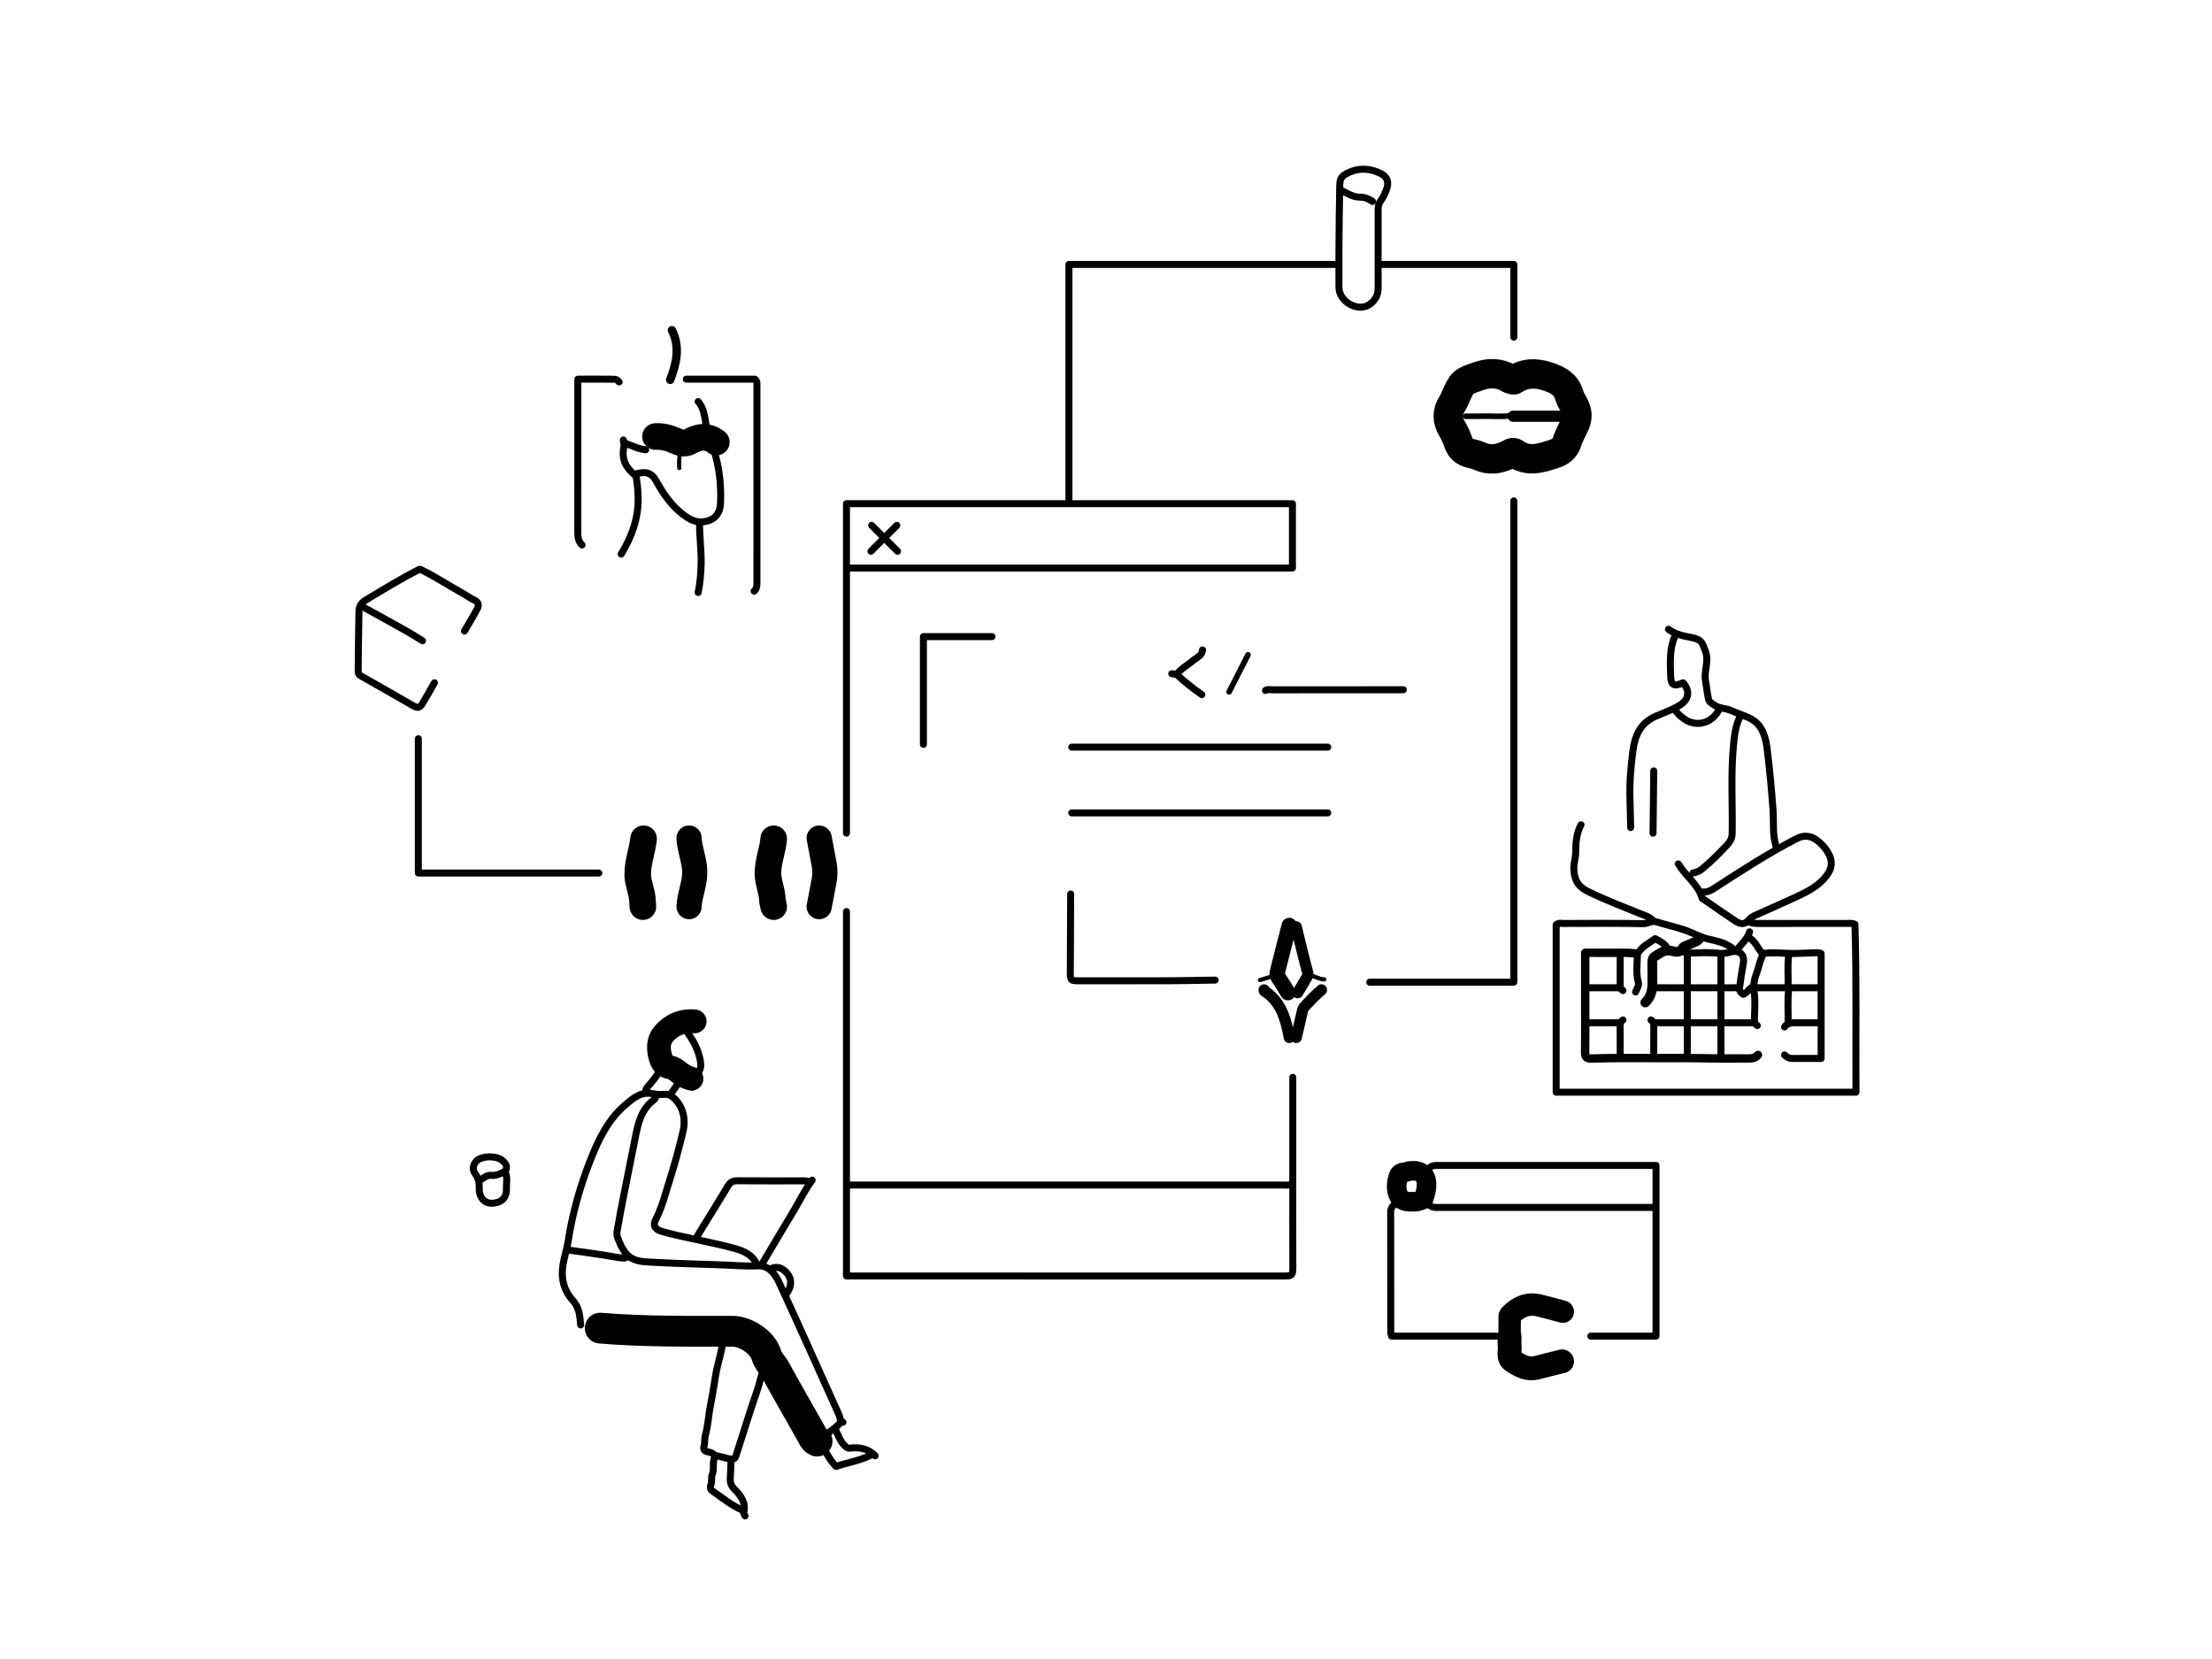 <svg version="1.1" id="Layer_1" xmlns="http://www.w3.org/2000/svg" xmlns:xlink="http://www.w3.org/1999/xlink" x="0px" y="0px"
	 width="100%" viewBox="0 0 1581 1186" enable-background="new 0 0 1581 1186" xml:space="preserve">
<path fill="none" opacity="1" stroke="#000000" stroke-linecap="round" stroke-linejoin="round" stroke-width="5"
	d="
M1239.5,679 
	C1234.67,674.139 1227.879,672.783 1221.905,671.416 
	C1215.154,669.872 1209.424,666.427 1203.048,664.354 
	C1196.752,662.307 1190.308,660.897 1184.031,658.902 
	C1180.481,657.774 1177.856,660.236 1174.497,660.173 
	C1155.504,659.815 1136.5,659.982 1117.5,660.031 
	C1115.84,660.036 1114.068,659.346 1112.25,660.998 
	C1112.25,700.5 1112.25,740.5 1112.25,780.625 
	C1183.751,780.625 1255.001,780.625 1326.528,780.625 
	C1326.302,740.331 1327.007,700.409 1325.802,660.618 
	C1323.727,659.665 1321.838,660.017 1320,660.015 
	C1298.833,659.992 1277.667,659.979 1256.5,660.028 
	C1254.013,660.034 1251.653,659.842 1249.5,658.5 
"/>
<path fill="none" opacity="1" stroke="#000000" stroke-linecap="round" stroke-linejoin="round" stroke-width="5"
	d="
M605,595.5 
	C605,517.166 605,438.833 605,360 
	C711.5,360 817.5,360 923.75,360 
	C923.75,375.5 923.75,390.5 923.75,406 
	C817.667,406 711.834,406 606,406 
"/>
<path fill="none" opacity="1" stroke="#000000" stroke-linecap="round" stroke-linejoin="round" stroke-width="5"
	d="
M924,770 
	C924,793.333 924,816.667 924,840 
	C924,862 923.947,884 924.037,906 
	C924.06,911.427 923.426,912.037 918,912.035 
	C815.333,911.988 712.667,912 610,912 
	C608.499,912 606.998,912 605,912 
	C605,824.834 605,738.167 605,651.5 
"/>
<path fill="none" opacity="1" stroke="#000000" stroke-linecap="round" stroke-linejoin="round" stroke-width="5"
	d="
M1082,358 
	C1082,472.5 1082,587 1082,702 
	C1047.335,702 1013.167,702 979,702 
"/>
<path fill="none" opacity="1" stroke="#000000" stroke-linecap="round" stroke-linejoin="round" stroke-width="5"
	d="
M955.5,189 
	C891.833,189 828.166,189 764,189 
	C764,246.082 764,302.666 764,359.25 
"/>
<path fill="none" opacity="1" stroke="#000000" stroke-linecap="round" stroke-linejoin="round" stroke-width="5"
	d="
M922.5,846.5 
	C920.728,847.343 918.839,846.986 917,846.986 
	C813.333,847.002 709.667,847 606,847 
"/>
<path fill="none" opacity="1" stroke="#000000" stroke-linecap="round" stroke-linejoin="round" stroke-width="5"
	d="
M299,528 
	C299,559.834 299,591.668 299,624 
	C342.332,624 385.166,624 428,624 
"/>
<path fill="none" opacity="1" stroke="#000000" stroke-linecap="round" stroke-linejoin="round" stroke-width="5"
	d="
M539,422.5 
	C540.687,421.038 541.022,419.136 541.021,417 
	C540.994,369.333 540.999,321.667 541.007,274 
	C541.007,273.122 541.098,272.247 539.451,271 
	C523.837,271 507.168,271 490.5,271 
"/>
<path fill="none" opacity="1" stroke="#000000" stroke-linecap="round" stroke-linejoin="round" stroke-width="5"
	d="
M445.5,314.5 
	C445.667,316.167 446.265,317.927 445.928,319.484 
	C444.141,327.726 447.072,334.011 453.28,339.063 
	C460.326,337.04 465.128,336.706 469.103,343.943 
	C474.104,353.048 480.053,361.611 488.525,367.967 
	C492.472,370.928 496.742,373.429 501.999,372.991 
	C510.222,372.305 514.688,367.604 515.008,359.5 
	C515.525,346.379 514.126,333.514 510,321 
"/>
<path fill="none" opacity="1" stroke="#000000" stroke-linecap="round" stroke-linejoin="round" stroke-width="5"
	d="
M1137,955 
	C1152.502,955 1168.004,955 1183.625,955 
	C1183.625,914.167 1183.625,873.833 1183.625,833 
	C1181.835,833 1180.167,833 1178.5,833 
	C1128.5,833 1078.5,833.001 1028.5,832.996 
	C1025.967,832.995 1023.373,832.723 1021.5,835 
"/>
<path fill="none" opacity="1" stroke="#000000" stroke-linecap="round" stroke-linejoin="round" stroke-width="5"
	d="
M949,581 
	C888,581 827,581 766,581 
"/>
<path fill="none" opacity="1" stroke="#000000" stroke-linecap="round" stroke-linejoin="round" stroke-width="5"
	d="
M949,534 
	C888,534 827,534 766,534 
"/>
<path fill="none" opacity="1" stroke="#000000" stroke-linecap="round" stroke-linejoin="round" stroke-width="5"
	d="
M996,861.5 
	C994.522,862.842 993.978,864.503 993.98,866.5 
	C994.009,895.167 993.997,923.833 994.021,952.5 
	C994.021,953.167 994.333,953.833 994.625,955 
	C1022.498,955 1050.499,955 1078.5,955 
"/>
<path fill="none" opacity="1" stroke="#000000" stroke-linecap="round" stroke-linejoin="round" stroke-width="5"
	d="
M765.25,639 
	C765.167,656.833 765.091,674.667 764.997,692.5 
	C764.949,701.513 764.487,701.021 773.5,701.009 
	C794.5,700.98 815.5,701.054 836.5,700.978 
	C847.167,700.939 857.833,700.667 868.5,700.5 
"/>
<path fill="none" opacity="1" stroke="#000000" stroke-linecap="round" stroke-linejoin="round" stroke-width="5"
	d="
M1021.5,861 
	C1023.373,863.277 1025.967,863.005 1028.5,863.004 
	C1079.833,862.999 1131.167,863 1182.5,863 
"/>
<path fill="none" opacity="1" stroke="#000000" stroke-linecap="round" stroke-linejoin="round" stroke-width="5"
	d="
M1082,241 
	C1082,223.832 1082,206.663 1082,189 
	C1049.502,189 1017.501,189 985.5,189 
"/>
<path fill="none" opacity="1" stroke="#000000" stroke-linecap="round" stroke-linejoin="round" stroke-width="5"
	d="
M442.5,273 
	C441.6,271.866 440.353,271.061 439,271.047 
	C430.497,270.955 421.993,271 413,271 
	C413,273.165 413,274.833 413,276.5 
	C413,311.167 413.018,345.833 412.971,380.5 
	C412.966,383.907 413.331,387.056 416,389.5 
"/>
<path fill="none" opacity="1" stroke="#000000" stroke-linecap="round" stroke-linejoin="round" stroke-width="5"
	d="
M709,455 
	C692.832,455 676.663,455 660,455 
	C660,480.998 660,506.499 660,532 
"/>
<path fill="none" opacity="1" stroke="#000000" stroke-linecap="round" stroke-linejoin="round" stroke-width="21"
	d="
M1081.5,271.5 
	C1080.5,271.167 1079.395,271.007 1078.517,270.473 
	C1071.417,266.155 1064.078,266.364 1056.494,268.983 
	C1045.181,272.89 1045.17,272.843 1039.992,284.496 
	C1039.387,285.857 1038.783,287.242 1037.98,288.487 
	C1034.096,294.515 1034.229,300.405 1037.934,306.54 
	C1039.81,309.646 1041.201,313.093 1042.448,316.519 
	C1043.964,320.68 1046.791,323.015 1050.994,324.024 
	C1053.194,324.553 1055.436,325.109 1057.481,326.041 
	C1064.541,329.256 1071.338,328.248 1077.977,324.954 
	C1079.637,324.13 1081.134,322.7 1082.983,324.024 
	C1092.071,330.528 1101.272,327.492 1110.502,324.505 
	C1115.114,323.012 1118.557,320.638 1120.127,315.539 
	C1121.519,311.019 1124.116,306.882 1125.966,302.486 
	C1127.649,298.483 1127.4,294.421 1125.494,290.503 
	C1124.19,287.822 1122.401,285.292 1121.583,282.476 
	C1119.341,274.752 1113.888,271.712 1106.59,269.234 
	C1097.651,266.199 1089.808,266.435 1082,271.5 
"/>
<path fill="none" opacity="1" stroke="#000000" stroke-linecap="round" stroke-linejoin="round" stroke-width="5"
	d="
M541,904 
	C538.072,896.792 531.29,894.033 524.928,892.26 
	C515.578,889.655 505.967,887.8 496.46,885.677 
	C488.445,883.888 480.37,882.378 472.508,879.973 
	C468.016,878.6 466.61,875.733 468.518,872.009 
	C473.324,862.632 475.775,852.424 478.949,842.484 
	C482.466,831.467 485.391,820.282 488.111,809.027 
	C490.533,799.001 487.863,789.466 480.029,783.462 
	C477.816,781.766 475.111,782.146 473.016,782.268 
	C470.197,782.433 467.655,781.823 465.001,781.494 
	C457.386,780.55 452.151,785.288 447.068,789.58 
	C434.665,800.056 427.869,814.321 422.05,829.02 
	C414.633,847.754 409.191,867.098 406.096,887.015 
	C404.925,894.557 402.063,901.713 401.888,909.497 
	C401.714,917.232 404.548,924.111 409.259,929.263 
	C414.257,934.728 414.427,940.677 415,947 
"/>
<path fill="none" opacity="1" stroke="#000000" stroke-linecap="round" stroke-linejoin="round" stroke-width="5"
	d="
M300.5,407 
	C311.228,412.135 321.1,418.784 331.492,424.514 
	C334.044,425.921 336.385,427.757 339.028,428.936 
	C342.472,430.473 342.293,432.953 340.945,435.471 
	C338.126,440.734 335,445.833 332,451 
"/>
<path fill="none" opacity="1" stroke="#000000" stroke-linecap="round" stroke-linejoin="round" stroke-width="5"
	d="
M310.5,488 
	C307.833,492.667 305.269,497.396 302.47,501.982 
	C299.853,506.27 298.919,506.492 294.511,503.981 
	C282.313,497.035 270.214,489.915 257.952,483.086 
	C255.96,481.976 255.981,480.673 256.001,479 
	C256.166,465 256.251,450.998 256.559,437.001 
	C256.634,433.578 257.963,430.945 261.423,428.872 
	C273.984,421.344 286.462,413.692 299.5,407 
"/>
<path fill="none" opacity="1" stroke="#000000" stroke-linecap="round" stroke-linejoin="round" stroke-width="5"
	d="
M1243.75,512 
	C1240.422,518.605 1239.65,525.767 1238.969,532.997 
	C1236.993,553.978 1238.429,575.001 1238.044,596.001 
	C1237.978,599.572 1236.112,602.171 1233.945,604.447 
	C1228.254,610.424 1222.489,616.35 1216.003,621.504 
	C1214.232,622.911 1212.156,623.54 1210,624 
"/>
<path fill="none" opacity="1" stroke="#000000" stroke-linecap="round" stroke-linejoin="round" stroke-width="5"
	d="
M469,783 
	C468.556,784.028 468.558,785.242 467.507,786.009 
	C458.195,792.804 456.004,803.076 453.973,813.495 
	C451.435,826.52 448.78,839.527 446.192,852.538 
	C444.377,861.661 442.598,870.822 441.07,880.012 
	C440.837,881.416 440.835,882.937 441.428,884.527 
	C445.884,896.461 450.192,901.267 462.004,901.93 
	C478.822,902.873 495.663,903.487 512.502,903.941 
	C522.33,904.207 532.107,905.185 542.011,904.736 
	C549.471,904.398 554.096,910.697 556.826,916.581 
	C571.362,947.909 585.316,979.508 599.542,1010.981 
	C600.394,1012.865 600.239,1015.354 602.5,1016.5 
"/>
<path fill="none" opacity="1" stroke="#000000" stroke-linecap="round" stroke-linejoin="round" stroke-width="5"
	d="
M985,189 
	C985,176.167 985.013,163.333 984.989,150.5 
	C984.984,147.952 985.182,145.675 986.901,143.425 
	C988.679,141.097 989.876,138.248 990.954,135.482 
	C992.913,130.459 991.643,126.364 986.968,124.065 
	C978.244,119.775 969.515,119.744 960.978,124.964 
	C958.004,126.782 957.634,129.71 957.572,132.502 
	C957.25,146.998 957.125,161.5 957.014,176 
	C956.939,185.833 956.977,195.667 957.006,205.5 
	C957.036,215.345 970.083,223.094 978.422,217.875 
	C982.272,215.466 984.92,211.478 984.983,206.5 
	C985.055,200.834 985,195.167 985,189.5 
"/>
<path fill="none" opacity="1" stroke="#000000" stroke-linecap="round" stroke-linejoin="round" stroke-width="22"
	d="
M429,949.25 
	C460.455,951.9 491.982,951.497 523.5,951.5 
	C533.009,951.501 545.158,959.462 547.791,968.561 
	C549.029,972.84 552.143,975.406 554.087,978.952 
	C562.552,994.396 571.318,1009.675 580.02,1024.989 
	C581.074,1026.845 581.725,1029.087 584,1030 
"/>
<path fill="none" opacity="1" stroke="#000000" stroke-linecap="round" stroke-linejoin="round" stroke-width="5"
	d="
M1192.5,449.75 
	C1197.381,453.443 1203.054,454.531 1208.962,455.695 
	C1216.188,457.119 1216.61,459.108 1218.905,465.351 
	C1221.67,472.877 1217.744,479.518 1218.982,486.503 
	C1219.747,490.819 1220.17,495.201 1221.067,499.486 
	C1221.535,501.716 1223.57,502.819 1225.453,504.07 
	C1229.157,506.53 1233.651,506.128 1237.525,507.948 
	C1242.591,510.328 1248.276,511.652 1252.897,514.658 
	C1259.966,519.257 1261.971,527.058 1262.991,535.001 
	C1264.89,549.782 1266.22,564.604 1267.295,579.479 
	C1267.861,587.299 1266.854,595.28 1268.927,603.02 
	C1269.243,604.2 1269.458,605.393 1270,606.5 
"/>
<path fill="none" opacity="1" stroke="#000000" stroke-linecap="round" stroke-linejoin="round" stroke-width="5"
	d="
M1003,493 
	C971.833,493 940.667,492.988 909.5,493.035 
	C907.843,493.037 906.077,492.441 904.5,493.5 
"/>
<path fill="none" opacity="1" stroke="#000000" stroke-linecap="round" stroke-linejoin="round" stroke-width="5"
	d="
M1130,589.5 
	C1126.746,595.606 1126.193,602.389 1126.22,608.999 
	C1126.236,612.972 1124.85,616.572 1124.883,620.501 
	C1124.949,628.219 1127.531,633.525 1134.927,637.148 
	C1148.65,643.869 1162.917,649.197 1177.038,654.907 
	C1178.885,655.654 1180.162,656.758 1181.5,658 
"/>
<path fill="none" opacity="1" stroke="#000000" stroke-linecap="round" stroke-linejoin="round" stroke-width="5"
	d="
M578.5,845 
	C576.826,843.793 574.896,843.998 573,843.999 
	C557.667,844.001 542.333,844.073 527.001,843.938 
	C523.956,843.911 522.049,844.768 520.441,847.465 
	C514.422,857.553 508.161,867.496 502.004,877.503 
	C500.476,879.985 499,882.5 497.5,885 
"/>
<path fill="none" opacity="1" stroke="#000000" stroke-linecap="round" stroke-linejoin="round" stroke-width="5"
	d="
M1197,455 
	C1193.08,464.02 1193.888,473.569 1194.058,482.999 
	C1194.181,489.814 1196.477,490.952 1203,488 
	C1208.181,494.063 1207.084,500.035 1200.541,504.067 
	C1195.277,507.31 1189.447,509.401 1183.886,511.728 
	C1172.435,516.522 1168.533,525.7 1167.115,536.515 
	C1165.641,547.764 1164.644,559.104 1164.991,570.5 
	C1165.205,577.499 1165.333,584.5 1165.5,591.5 
"/>
<path fill="none" opacity="1" stroke="#000000" stroke-linecap="round" stroke-linejoin="round" stroke-width="5"
	d="
M516.5,952 
	C517.565,962.774 513.139,972.662 511.486,982.998 
	C510.392,989.843 509.328,996.699 507.957,1003.491 
	C506.447,1010.965 506.131,1018.624 504.102,1026.028 
	C503.411,1028.554 504.01,1031.342 503.106,1034.036 
	C502.272,1036.518 504.788,1037.639 506.518,1037.848 
	C508.333,1038.068 509.44,1038.787 510.5,1040 
"/>
<path fill="none" opacity="1" stroke="#000000" stroke-linecap="round" stroke-linejoin="round" stroke-width="5"
	d="
M1216,637.5 
	C1219.365,637.979 1222.196,636.872 1225.026,635.04 
	C1244.3,622.56 1263.544,610.03 1283.98,599.462 
	C1289.17,596.778 1293.897,597.088 1298.494,600.508 
	C1302.402,603.416 1305.476,606.9 1307.598,611.454 
	C1310.175,616.984 1308.691,621.672 1305.443,625.957 
	C1299.945,633.209 1291.993,637.228 1283.984,640.966 
	C1274.385,645.445 1264.659,649.651 1255.006,654.014 
	C1253.138,654.858 1251.307,655.742 1249.975,657.481 
	C1247.227,661.07 1243.729,660.559 1240.533,658.451 
	C1232.931,653.437 1225.5,648.166 1217.999,643.001 
	C1217.505,642.66 1216.667,642.424 1216.549,641.987 
	C1213.848,632.036 1204.866,626.436 1199.993,618.004 
	C1199.879,617.807 1199.667,617.667 1199.5,617.5 
"/>
<path fill="none" opacity="1" stroke="#000000" stroke-linecap="round" stroke-linejoin="round" stroke-width="5"
	d="
M361.25,837 
	C363.211,833.344 361.123,831.007 358.482,829.024 
	C354.77,826.235 345.786,825.971 341.516,829.022 
	C338.292,831.325 337.128,835.727 339.616,838.909 
	C342.323,842.371 342.58,845.995 342.536,850 
	C342.472,855.896 346.336,860.075 351.5,860 
	C358.152,859.903 362.146,856.241 361.946,850.002 
	C361.812,845.833 362.983,841.535 361,837.5 
"/>
<path fill="none" opacity="1" stroke="#000000" stroke-linecap="round" stroke-linejoin="round" stroke-width="17"
	d="
M1079,955.5 
	C1079,957.833 1078.769,960.195 1079.053,962.493 
	C1079.495,966.064 1077.198,970.278 1081.491,973.015 
	C1086.698,976.334 1091.944,979.247 1098.504,977.516 
	C1104.484,975.939 1110.5,974.5 1116.5,973 
"/>
<path fill="none" opacity="1" stroke="#000000" stroke-linecap="round" stroke-linejoin="round" stroke-width="16"
	d="
M1117,937.5 
	C1111.333,936 1105.696,934.376 1099.993,933.03 
	C1091.767,931.088 1085.141,934.097 1079.459,939.96 
	C1078.571,940.876 1079.066,941.696 1079.047,942.501 
	C1078.946,946.665 1079,950.833 1079,955 
"/>
<path fill="none" opacity="1" stroke="#000000" stroke-linecap="round" stroke-linejoin="round" stroke-width="5"
	d="
M548.5,973.5 
	C544.372,979.738 543.474,987.166 541.096,994.033 
	C536.112,1008.424 531.691,1023.008 526.987,1037.496 
	C525.35,1042.538 525.705,1044.097 518.495,1042.016 
	C516.362,1041.4 514.174,1040.97 511.831,1040.412 
	C508.34,1044.219 510.953,1049.316 509.151,1053.564 
	C508.23,1055.735 509.056,1058.526 508.126,1061.046 
	C507.665,1062.295 507.276,1064.312 509,1065.499 
	C516.164,1070.432 522.853,1076.112 531,1079.5 
"/>
<path fill="none" opacity="1" stroke="#000000" stroke-linecap="round" stroke-linejoin="round" stroke-width="5"
	d="
M580.5,843.5 
	C575.35,850.173 571.84,857.837 567.52,865.012 
	C559.617,878.137 551.833,891.333 544,904.5 
"/>
<path fill="none" opacity="1" stroke="#000000" stroke-linecap="round" stroke-linejoin="round" stroke-width="5"
	d="
M454.5,339.5 
	C455.34,344.634 455.968,349.75 456.101,354.997 
	C456.482,370.038 451.699,383.416 444,396 
"/>
<path fill="none" opacity="1" stroke="#000000" stroke-linecap="round" stroke-linejoin="round" stroke-width="5"
	d="
M1260,681.5 
	C1265.833,680.686 1271.646,681.082 1277.506,681.39 
	C1283.647,681.714 1289.833,681.13 1296,681.022 
	C1297.836,680.99 1299.727,680.665 1301.625,681.537 
	C1301.625,706.419 1301.625,731.336 1301.625,756.5 
	C1294.502,756.5 1287.751,756.477 1281,756.513 
	C1278.745,756.525 1276.967,755.64 1275.5,754 
"/>
<path fill="none" opacity="1" stroke="#000000" stroke-linecap="round" stroke-linejoin="round" stroke-width="5"
	d="
M500,374 
	C499.939,383.68 501.342,393.289 501.124,403.003 
	C500.968,409.934 500.401,416.738 499,423.5 
"/>
<path fill="none" opacity="1" stroke="#000000" stroke-linecap="round" stroke-linejoin="round" stroke-width="18"
	d="
M492.5,599 
	C492.855,607.163 496.425,614.757 496.561,622.999 
	C496.704,631.617 492.89,639.516 492.5,648 
"/>
<path fill="none" opacity="1" stroke="#000000" stroke-linecap="round" stroke-linejoin="round" stroke-width="18"
	d="
M585.5,599 
	C586.667,605.167 587.816,611.337 589.006,617.499 
	C589.78,621.505 589.78,625.495 589.006,629.501 
	C587.816,635.663 586.667,641.833 585.5,648 
"/>
<path fill="none" opacity="1" stroke="#000000" stroke-linecap="round" stroke-linejoin="round" stroke-width="6"
	d="
M1169.5,681.5 
	C1161.516,680.571 1153.5,681.168 1145.5,681.013 
	C1141.495,680.936 1137.487,681 1133,681 
	C1133,688.492 1133,695.496 1133,702.5 
	C1133,709.5 1133,716.5 1133,723.5 
	C1133,733 1133.098,742.502 1132.948,751.999 
	C1132.894,755.384 1133.89,756.696 1137.502,756.57 
	C1152.328,756.054 1167.177,756.253 1182,756.244 
	C1195.988,756.235 1210.001,756.17 1224.001,756.467 
	C1232.497,756.647 1241,756.456 1249.5,756.526 
	C1252.199,756.548 1254.667,756.234 1256.5,754 
"/>
<path fill="none" opacity="1" stroke="#000000" stroke-linecap="round" stroke-linejoin="round" stroke-width="19"
	d="
M460,599.5 
	C459.068,608.228 455.593,616.479 455.829,625.504 
	C455.984,631.456 458.631,636.705 459.108,642.491 
	C459.259,644.32 459.392,646.161 459.5,648 
"/>
<path fill="none" opacity="1" stroke="#000000" stroke-linecap="round" stroke-linejoin="round" stroke-width="19"
	d="
M553,599.5 
	C552.282,607.767 548.939,615.544 548.872,623.999 
	C548.82,630.604 551.877,636.52 552.044,642.999 
	C552.087,644.673 552.667,646.333 553,648 
"/>
<path fill="none" opacity="1" stroke="#000000" stroke-linecap="round" stroke-linejoin="round" stroke-width="5"
	d="
M1182,551 
	C1181.833,565.833 1181.667,580.667 1181.5,595.5 
"/>
<path fill="none" opacity="1" stroke="#000000" stroke-linecap="round" stroke-linejoin="round" stroke-width="17"
	d="
M496.5,730 
	C489.083,729.415 482.698,731.237 476.897,736.384 
	C471.011,741.607 469.955,747.13 471.76,754.558 
	C472.875,759.146 474.658,762.082 479.021,762.888 
	C481.757,763.393 483.509,765.07 485.471,766.539 
	C488.16,768.553 490.933,770.279 494.25,771 
"/>
<path fill="none" opacity="1" stroke="#000000" stroke-linecap="round" stroke-linejoin="round" stroke-width="5"
	d="
M258,433 
	C268.833,439 279.69,444.958 290.488,451.022 
	C294.398,453.218 298.167,455.667 302,458 
"/>
<path fill="none" opacity="1" stroke="#000000" stroke-linecap="round" stroke-linejoin="round" stroke-width="5"
	d="
M406.5,893.5 
	C414.833,894.667 423.183,895.73 431.494,897.041 
	C436.154,897.776 440.742,898.821 445.483,899.212 
	C446.996,899.337 447.762,898.164 449,898.5 
"/>
<path fill="none" opacity="1" stroke="#000000" stroke-linecap="round" stroke-linejoin="round" stroke-width="8"
	d="
M944.5,707.5 
	C940.578,710.911 936.934,714.588 933.387,718.395 
	C932.313,719.548 931.368,720.565 931.023,722.006 
	C929.47,728.493 928,735 926.5,741.5 
"/>
<path fill="none" opacity="1" stroke="#000000" stroke-linecap="round" stroke-linejoin="round" stroke-width="8"
	d="
M903.5,707.5 
	C903.463,708.871 904.781,708.927 905.518,709.476 
	C916.25,717.465 919.167,729.333 921.5,741.5 
"/>
<path fill="none" opacity="1" stroke="#000000" stroke-linecap="round" stroke-linejoin="round" stroke-width="5"
	d="
M490,736 
	C494.982,742.809 499.218,749.89 500.622,758.48 
	C501.181,761.898 500.921,764.743 498.453,766.948 
	C495.325,769.743 493.599,772.768 495,777 
"/>
<path fill="none" opacity="1" stroke="#000000" stroke-linecap="round" stroke-linejoin="round" stroke-width="6"
	d="
M480.25,236 
	C486.261,248.06 483.505,259.811 479,271.5 
"/>
<path fill="none" opacity="1" stroke="#000000" stroke-linecap="round" stroke-linejoin="round" stroke-width="11"
	d="
M921.5,661.5 
	C918.667,672.5 915.781,683.487 913.064,694.516 
	C912.711,695.949 912.807,697.51 913.926,699.054 
	C916.334,702.379 918.333,706 920.5,709.5 
"/>
<path fill="none" opacity="1" stroke="#000000" stroke-linecap="round" stroke-linejoin="round" stroke-width="5"
	d="
M522.5,1044 
	C522.333,1048.167 522.288,1052.343 521.959,1056.497 
	C521.725,1059.44 522.657,1061.995 524.549,1063.952 
	C529.19,1068.753 533.35,1073.584 531.567,1081.016 
	C531.396,1081.729 532.167,1082.667 532.5,1083.5 
"/>
<path fill="none" opacity="1" stroke="#000000" stroke-linecap="round" stroke-linejoin="round" stroke-width="8"
	d="
M926.5,662.5 
	C929.167,673.333 931.699,684.203 934.616,694.969 
	C935.184,697.066 934.232,698.139 933.471,699.484 
	C931.558,702.866 929.5,706.167 927.5,709.5 
"/>
<path fill="none" opacity="1" stroke="#000000" stroke-linecap="round" stroke-linejoin="round" stroke-width="5"
	d="
M1229,506.5 
	C1223.851,517.361 1211.664,520.408 1202.546,512.944 
	C1200.524,511.29 1198.345,509.573 1197.25,507 
"/>
<path fill="none" opacity="1" stroke="#000000" stroke-linecap="round" stroke-linejoin="round" stroke-width="8"
	d="
M1114.5,297.5 
	C1103.5,297.5 1092.5,297.5 1081.5,297.5 
"/>
<path fill="none" opacity="1" stroke="#000000" stroke-linecap="round" stroke-linejoin="round" stroke-width="4"
	d="
M1080.5,297 
	C1073.021,298.107 1065.499,297.253 1057.999,297.482 
	C1054.503,297.588 1051,297.5 1047.5,297.5 
"/>
<path fill="none" opacity="1" stroke="#000000" stroke-linecap="round" stroke-linejoin="round" stroke-width="5"
	d="
M597,1021.5 
	C599.042,1025.404 600.19,1029.801 603.486,1033.015 
	C604.635,1034.136 605.58,1035.271 607.504,1035.034 
	C614.281,1034.202 620.52,1035.327 625.5,1040.5 
"/>
<path fill="none" opacity="1" stroke="#000000" stroke-linecap="round" stroke-linejoin="round" stroke-width="7"
	d="
M1215,670.5 
	C1213.229,673.215 1210.078,673.633 1207.497,674.993 
	C1205.849,675.862 1203.365,676.243 1202.657,677.583 
	C1200.859,680.987 1197.758,680.527 1195.552,679.833 
	C1190.288,678.177 1186.812,681.044 1182.994,683.491 
	C1181.305,684.574 1180.904,686.054 1180.956,688.001 
	C1181.089,692.998 1180.983,698 1181.005,703 
	C1181.027,708.134 1179.824,712.799 1176,716.5 
"/>
<path fill="none" opacity="1" stroke="#000000" stroke-linecap="round" stroke-linejoin="round" stroke-width="5"
	d="
M1202,679.5 
	C1203.939,680.985 1205.897,681.284 1208.507,681.185 
	C1215.317,680.927 1222.166,680.601 1229.012,681.397 
	C1231.605,681.698 1234.419,681.145 1236.983,680.438 
	C1243.172,678.732 1247.151,682.236 1246.027,688.505 
	C1244.984,694.316 1244.058,700.153 1243.312,706.008 
	C1243.067,707.929 1244.126,709.585 1245.984,710.696 
	C1248.84,709.709 1249.961,706.683 1252.5,705.5 
"/>
<path fill="none" opacity="1" stroke="#000000" stroke-linecap="round" stroke-linejoin="round" stroke-width="4"
	d="
M892,468 
	C887.5,476.833 883,485.667 878.5,494.5 
"/>
<path fill="none" opacity="1" stroke="#000000" stroke-linecap="round" stroke-linejoin="round" stroke-width="5"
	d="
M1192,678.5 
	C1190.334,674.399 1186.497,672.904 1182.982,670.895 
	C1179.312,673.806 1174.889,675.672 1172.017,679.513 
	C1171.352,680.402 1170.408,680.838 1170.364,682.496 
	C1170.189,689.023 1169.132,695.516 1170.945,702.015 
	C1171.653,704.552 1169.84,706.716 1169,709 
"/>
<path fill="none" opacity="1" stroke="#000000" stroke-linecap="round" stroke-linejoin="round" stroke-width="5"
	d="
M562,925 
	C566.566,918.494 566.07,912.671 560.494,908.008 
	C557.416,905.434 554.039,905.278 550.5,907 
"/>
<path fill="none" opacity="1" stroke="#000000" stroke-linecap="round" stroke-linejoin="round" stroke-width="5"
	d="
M622.5,1040 
	C614.615,1044.068 605.801,1045.231 597.565,1048.153 
	C592.059,1042.8 589.774,1035.32 584.5,1030 
"/>
<path fill="none" opacity="1" stroke="#000000" stroke-linecap="round" stroke-linejoin="round" stroke-width="1"
	d="
M1081.5,272 
	C1081.5,275 1081.5,278 1081.5,281 
"/>
<path fill="none" opacity="1" stroke="#000000" stroke-linecap="round" stroke-linejoin="round" stroke-width="1"
	d="
M1081.5,314.5 
	C1081.5,317.333 1081.5,320.167 1081.5,323 
"/>
<path fill="none" opacity="1" stroke="#000000" stroke-linecap="round" stroke-linejoin="round" stroke-width="5"
	d="
M1278.5,707 
	C1277.407,715.148 1278.285,723.336 1278,731.5 
"/>
<path fill="none" opacity="1" stroke="#000000" stroke-linecap="round" stroke-linejoin="round" stroke-width="5"
	d="
M1249.5,670 
	C1254.558,672.099 1255.885,677.58 1259.394,681.105 
	C1259.978,681.692 1259.5,683.832 1258.936,684.968 
	C1257.426,688.008 1257.084,691.394 1255.894,694.459 
	C1253.978,699.393 1252.913,704.032 1253.784,709.534 
	C1254.735,715.55 1254.055,721.834 1253.969,728 
	C1253.941,730.026 1254.084,731.833 1256,733 
"/>
<path fill="none" opacity="1" stroke="#000000" stroke-linecap="round" stroke-linejoin="round" stroke-width="5"
	d="
M1230,682 
	C1230,706.5 1230,731 1230,755.5 
"/>
<path fill="none" opacity="1" stroke="#000000" stroke-linecap="round" stroke-linejoin="round" stroke-width="5"
	d="
M1180,729 
	C1181.916,730.167 1182.054,731.975 1182.031,734 
	C1181.951,741.166 1182,748.333 1182,755.5 
"/>
<path fill="none" opacity="1" stroke="#000000" stroke-linecap="round" stroke-linejoin="round" stroke-width="5"
	d="
M1206,682 
	C1206,706.5 1206,731 1206,755.5 
"/>
<path fill="none" opacity="1" stroke="#000000" stroke-linecap="round" stroke-linejoin="round" stroke-width="5"
	d="
M1300.5,706 
	C1284.833,706 1269.167,706 1253.5,706 
"/>
<path fill="none" opacity="1" stroke="#000000" stroke-linecap="round" stroke-linejoin="round" stroke-width="5"
	d="
M1160,729 
	C1158.084,730.167 1157.946,731.975 1157.969,734 
	C1158.049,741.166 1158,748.333 1158,755.5 
"/>
<path fill="none" opacity="1" stroke="#000000" stroke-linecap="round" stroke-linejoin="round" stroke-width="5"
	d="
M1158,682 
	C1158,689 1158.05,696.001 1157.969,703 
	C1157.946,705.025 1158.084,706.833 1160,708 
"/>
<path fill="none" opacity="1" stroke="#000000" stroke-linecap="round" stroke-linejoin="round" stroke-width="5"
	d="
M1242.5,706.5 
	C1240.897,705.699 1239.174,706.013 1237.5,706.012 
	C1218.833,705.993 1200.167,706 1181.5,706 
"/>
<path fill="none" opacity="1" stroke="#000000" stroke-linecap="round" stroke-linejoin="round" stroke-width="5"
	d="
M1278.5,682.5 
	C1277.367,690.313 1278.304,698.17 1278,706 
"/>
<path fill="none" opacity="1" stroke="#000000" stroke-linecap="round" stroke-linejoin="round" stroke-width="5"
	d="
M1157.5,706 
	C1149.667,706 1141.833,706 1134,706 
"/>
<path fill="none" opacity="1" stroke="#000000" stroke-linecap="round" stroke-linejoin="round" stroke-width="5"
	d="
M1157.5,731 
	C1149.667,731 1141.833,731 1134,731 
"/>
<path fill="none" opacity="1" stroke="#000000" stroke-linecap="round" stroke-linejoin="round" stroke-width="5"
	d="
M1253.5,731 
	C1229.833,731 1206.167,731 1182.5,731 
"/>
<path fill="none" opacity="1" stroke="#000000" stroke-linecap="round" stroke-linejoin="round" stroke-width="5"
	d="
M981,144 
	C978.313,142.061 975.489,140.897 972,140.914 
	C966.999,140.94 962.832,138.119 958.5,136 
"/>
<path fill="none" opacity="1" stroke="#000000" stroke-linecap="round" stroke-linejoin="round" stroke-width="5"
	d="
M1300.5,731 
	C1294.667,731 1288.833,731.008 1283,730.997 
	C1280.09,730.991 1277.325,731.314 1275.5,734 
"/>
<path fill="none" opacity="1" stroke="#000000" stroke-linecap="round" stroke-linejoin="round" stroke-width="19"
	d="
M512,316 
	C505.791,311.12 499.32,311.888 493.04,315.568 
	C489.192,317.823 485.829,316.388 482.531,314.93 
	C478.014,312.935 473.44,311.724 468.5,312 
"/>
<path fill="none" opacity="1" stroke="#000000" stroke-linecap="round" stroke-linejoin="round" stroke-width="5"
	d="
M499,287 
	C503.642,292.31 503.673,299.115 505,305.5 
"/>
<path fill="none" opacity="1" stroke="#000000" stroke-linecap="round" stroke-linejoin="round" stroke-width="5"
	d="
M841.5,482.5 
	C846.993,487.593 852.857,492.22 859,496.5 
"/>
<path fill="none" opacity="1" stroke="#000000" stroke-linecap="round" stroke-linejoin="round" stroke-width="5"
	d="
M859.5,464.5 
	C859.21,468.626 855.473,469.812 852.963,471.956 
	C849.444,474.962 845.183,477.241 842.177,480.656 
	C840.307,482.78 839.089,481.568 837.5,481.5 
"/>
<path fill="none" opacity="1" stroke="#000000" stroke-linecap="round" stroke-linejoin="round" stroke-width="3"
	d="
M488.5,317.5 
	C485.566,322.825 485.116,328.589 485.5,334.5 
"/>
<path fill="none" opacity="1" stroke="#000000" stroke-linecap="round" stroke-linejoin="round" stroke-width="5"
	d="
M360.5,837.5 
	C357.509,839.001 354.548,840.406 350.995,840.049 
	C348.244,839.772 346.153,841.579 344,843 
"/>
<path fill="none" opacity="1" stroke="#000000" stroke-linecap="round" stroke-linejoin="round" stroke-width="5"
	d="
M471,766 
	C469.093,769.481 466.606,772.529 464.018,775.515 
	C462.781,776.943 461.284,778.309 461.5,780.5 
"/>
<path fill="none" opacity="1" stroke="#000000" stroke-linecap="round" stroke-linejoin="round" stroke-width="5"
	d="
M447.5,317 
	C452.08,318.769 456.521,320.971 461.5,321.5 
"/>
<path fill="none" opacity="1" stroke="#000000" stroke-linecap="round" stroke-linejoin="round" stroke-width="5"
	d="
M601,1016.5 
	C596.374,1021.839 589.9,1024.986 585,1030 
"/>
<path fill="none" opacity="1" stroke="#000000" stroke-linecap="round" stroke-linejoin="round" stroke-width="3"
	d="
M912,697 
	C908.167,698.167 904.333,699.333 900.5,700.5 
"/>
<path fill="none" opacity="1" stroke="#000000" stroke-linecap="round" stroke-linejoin="round" stroke-width="3"
	d="
M935.5,697 
	C939.355,697.308 942.575,699.948 946.5,700 
"/>
<path fill="none" opacity="1" stroke="#000000" stroke-linecap="round" stroke-linejoin="round" stroke-width="5"
	d="
M486,772.5 
	C483.667,775.833 481.333,779.167 479,782.5 
"/>
<path fill="none" opacity="1" stroke="#000000" stroke-linecap="round" stroke-linejoin="round" stroke-width="5"
	d="
M641.5,394 
	C638.414,390.914 635.329,387.829 632,384.5 
	C628.671,387.829 625.586,390.914 622.5,394 
"/>
<path fill="none" opacity="1" stroke="#000000" stroke-linecap="round" stroke-linejoin="round" stroke-width="5"
	d="
M623,375.5 
	C625.919,378.419 628.838,381.338 632,384.501 
	C635.162,381.338 638.081,378.419 641,375.5 
"/>
<path fill="none" opacity="1" stroke="#000000" stroke-linecap="round" stroke-linejoin="round" stroke-width="5"
	d="
M1250.5,666 
	C1248.937,671.328 1244.475,674.649 1241.5,679 
"/>
<path fill="none" opacity="1" stroke="#000000" stroke-linecap="round" stroke-linejoin="round" stroke-width="14"
	d="
M1007,837 
	C1004.573,838.47 1000.686,836.826 999.438,840.981 
	C997.943,845.96 997.519,851.035 1000.15,855.41 
	C1002.547,859.393 1007.392,858.95 1011.499,858.908 
	C1013.404,858.888 1015.299,857.881 1017.334,857.282 
	C1022.315,844.275 1019.225,835.379 1007.5,837 
"/>
</svg>
